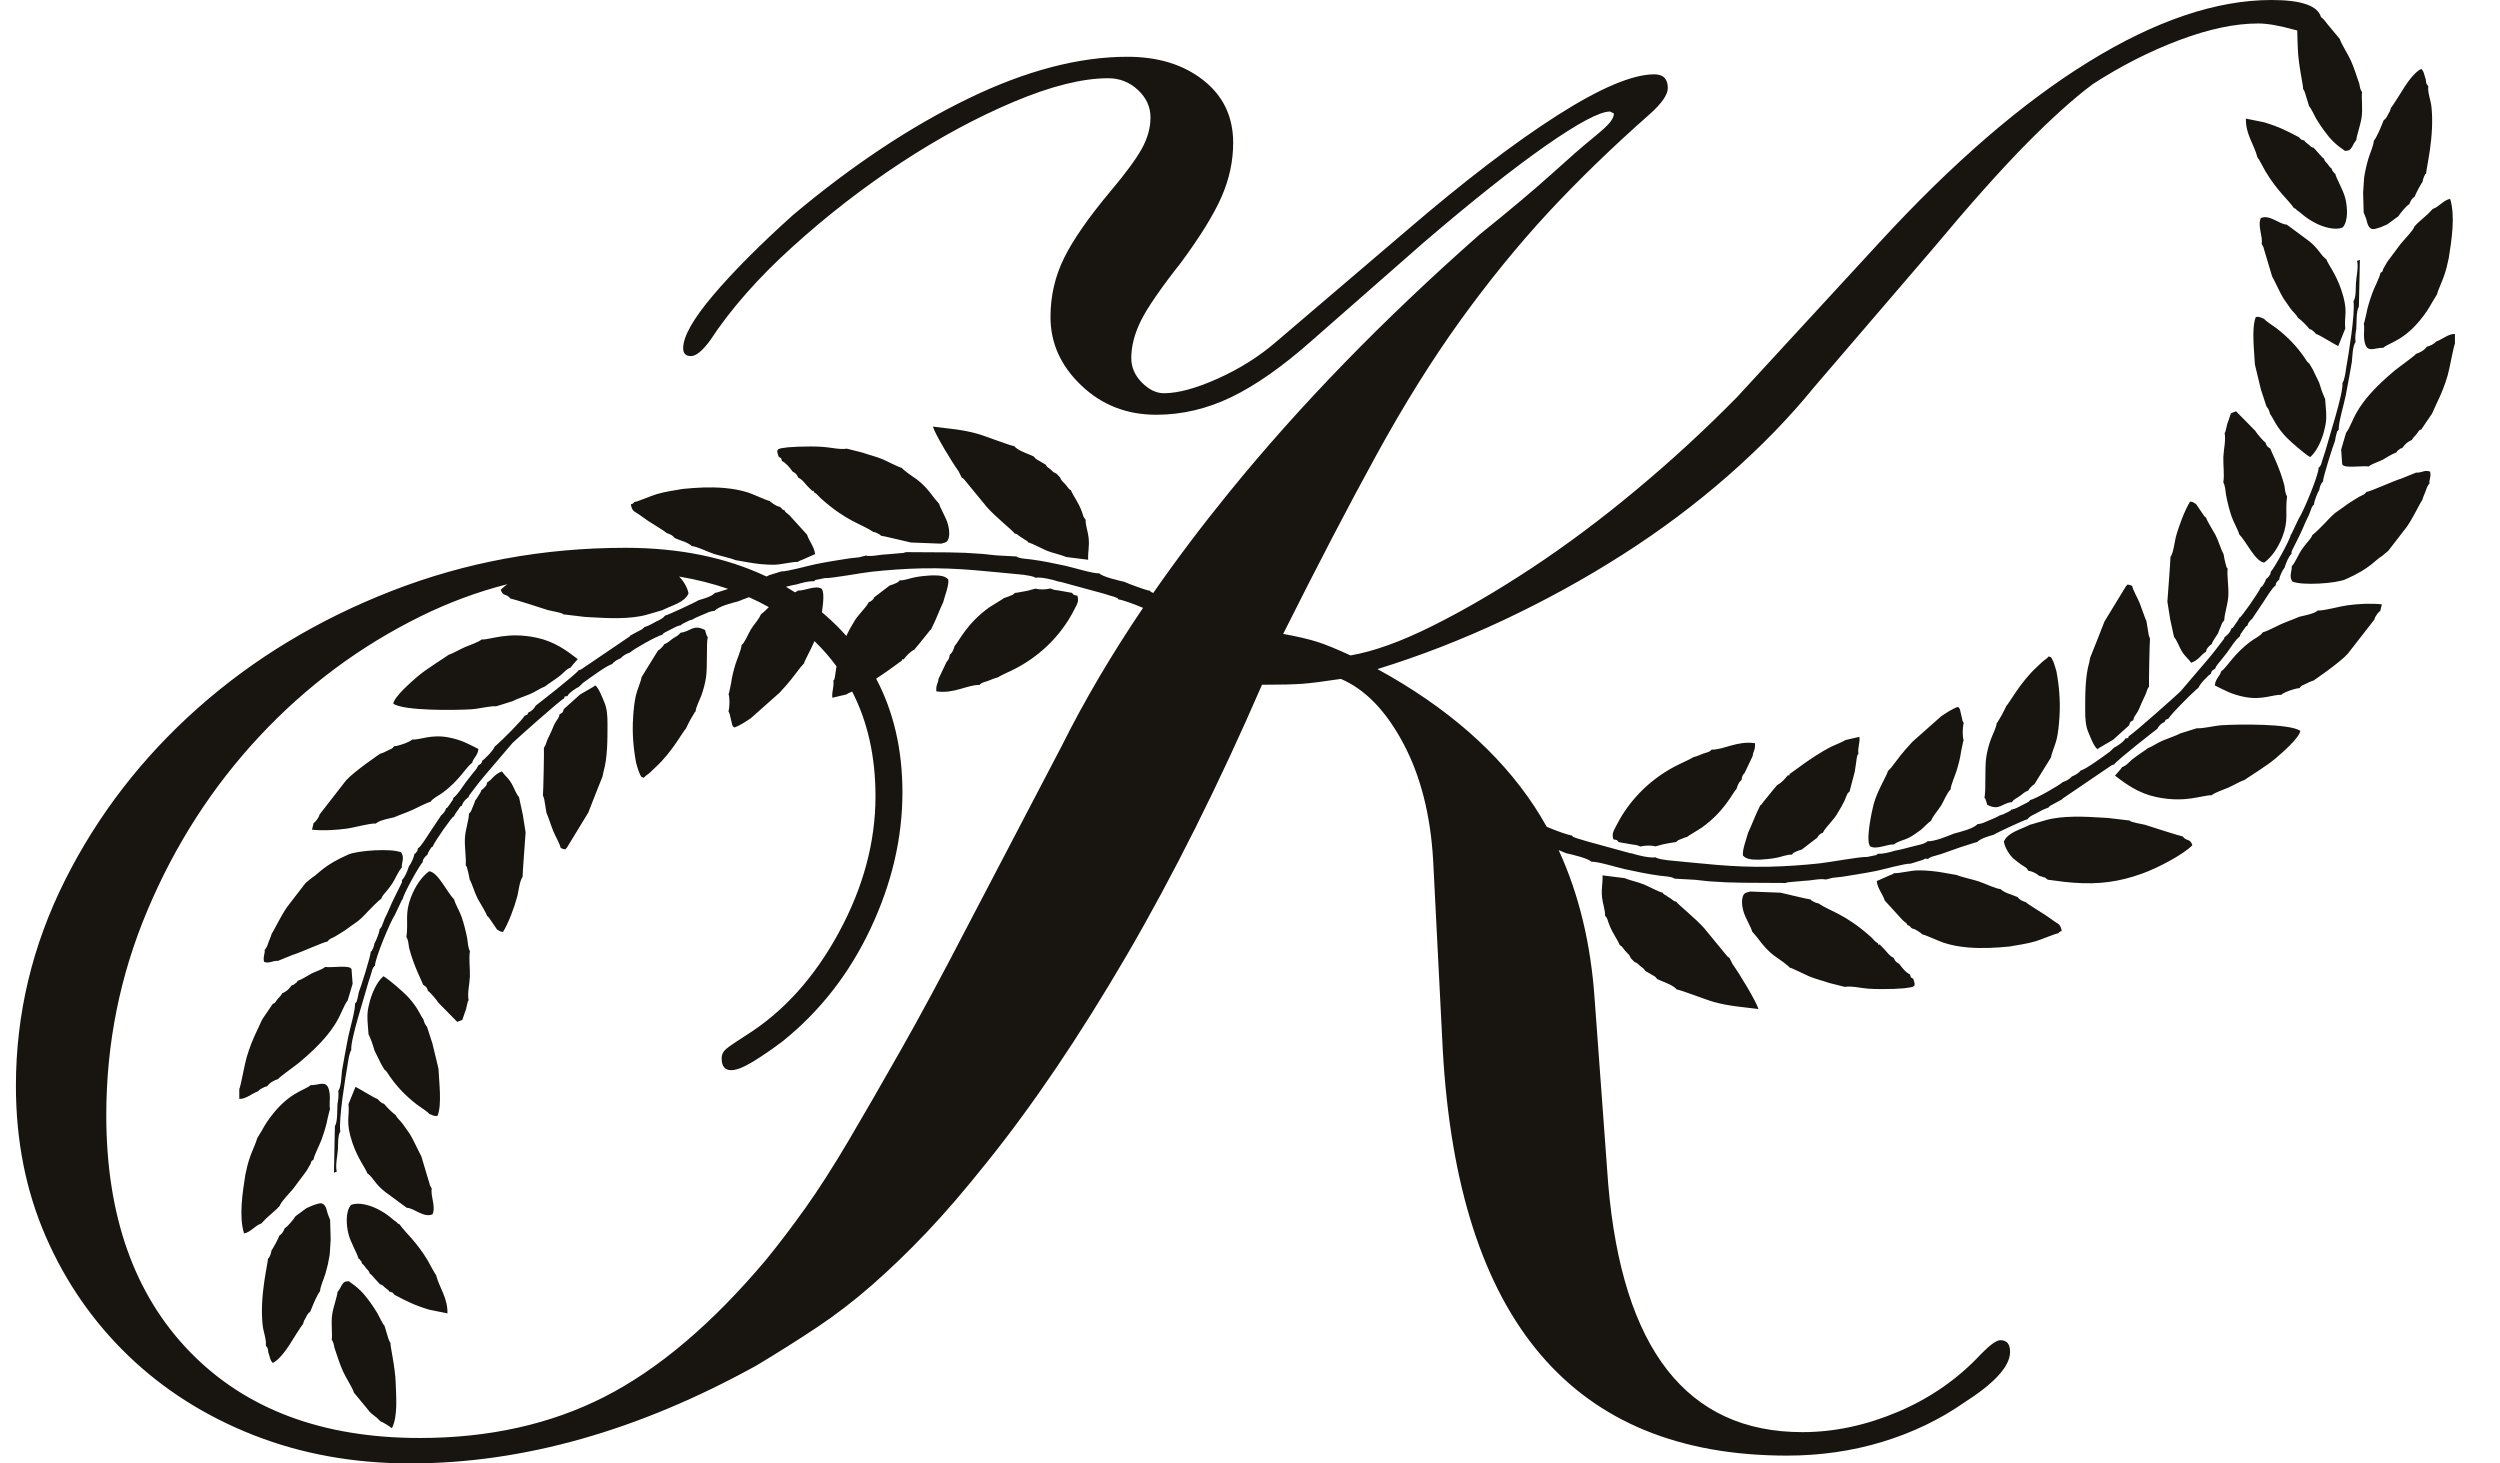 <svg width="41" height="24" viewBox="0 0 41 24" fill="none" xmlns="http://www.w3.org/2000/svg">
<path fill-rule="evenodd" clip-rule="evenodd" d="M29.748 6.353C29.349 6.845 28.881 7.326 28.345 7.797C27.809 8.267 27.231 8.7 26.61 9.096C25.99 9.492 25.338 9.85 24.655 10.171C23.972 10.492 23.283 10.759 22.59 10.973C23.725 11.594 24.581 12.342 25.16 13.219C25.233 13.33 25.301 13.443 25.366 13.559C25.517 13.624 25.732 13.701 25.779 13.701C25.812 13.736 25.771 13.711 25.838 13.74C25.863 13.751 25.887 13.755 25.909 13.762C25.964 13.778 25.996 13.791 26.056 13.806L26.734 13.992L26.761 13.995C26.856 14.027 27.053 14.075 27.153 14.06C27.172 14.072 27.154 14.066 27.195 14.079C27.208 14.083 27.231 14.089 27.24 14.091C27.271 14.097 27.308 14.101 27.342 14.107C27.925 14.161 28.41 14.227 29.017 14.214C29.288 14.208 29.575 14.188 29.844 14.159C30.018 14.14 30.501 14.048 30.621 14.054C30.654 14.046 30.686 14.041 30.718 14.034C30.787 14.017 30.756 14.037 30.797 14.001C30.883 14.008 30.996 13.976 31.078 13.951C31.174 13.934 31.269 13.908 31.359 13.884C31.454 13.859 31.56 13.845 31.613 13.796C31.723 13.804 31.947 13.71 32.044 13.671C32.155 13.64 32.356 13.595 32.435 13.514C32.501 13.513 32.557 13.481 32.629 13.451C32.672 13.433 32.77 13.393 32.794 13.373C32.851 13.358 32.845 13.358 32.897 13.333C32.91 13.326 32.94 13.313 32.946 13.309C33.016 13.265 32.96 13.307 32.99 13.271L32.992 13.278C33.066 13.259 33.09 13.242 33.16 13.206C33.189 13.19 33.206 13.184 33.233 13.169C33.281 13.142 33.269 13.153 33.296 13.119C33.37 13.11 33.777 12.879 33.827 12.827C33.886 12.807 33.933 12.785 33.981 12.733C34.032 12.714 34.096 12.676 34.119 12.639C34.209 12.616 34.492 12.407 34.598 12.33L34.669 12.262C34.715 12.242 34.836 12.162 34.855 12.112C34.947 12.093 34.888 12.111 34.911 12.073C34.973 12.047 35.72 11.381 35.76 11.339L36.222 10.798C36.253 10.759 36.288 10.717 36.314 10.685L36.467 10.486C36.489 10.444 36.467 10.506 36.481 10.451C36.503 10.434 36.491 10.445 36.515 10.423C36.518 10.421 36.541 10.399 36.544 10.395C36.578 10.357 36.577 10.349 36.599 10.301C36.623 10.294 36.609 10.305 36.631 10.278C36.634 10.274 36.657 10.24 36.661 10.233C36.69 10.192 36.706 10.176 36.722 10.135C36.726 10.132 36.732 10.122 36.734 10.125C36.742 10.143 37.043 9.72 37.079 9.627C37.109 9.615 37.095 9.622 37.123 9.58C37.147 9.542 37.152 9.533 37.162 9.498L37.186 9.478C37.198 9.465 37.202 9.465 37.213 9.447C37.249 9.392 37.228 9.425 37.242 9.373C37.282 9.345 37.563 8.844 37.568 8.77C37.572 8.766 37.578 8.756 37.579 8.759L37.7 8.504C37.766 8.413 38.028 7.791 38.025 7.671C38.068 7.637 38.069 7.604 38.087 7.546C38.104 7.495 38.118 7.453 38.135 7.399C38.19 7.189 38.436 6.443 38.416 6.28C38.427 6.263 38.422 6.278 38.437 6.239C38.441 6.228 38.451 6.191 38.453 6.179C38.464 6.133 38.47 6.085 38.477 6.037C38.515 5.823 38.628 5.135 38.597 4.938C38.64 4.883 38.633 4.73 38.637 4.646C38.644 4.532 38.682 4.383 38.656 4.279L38.702 4.262L38.686 5.028C38.64 5.1 38.65 5.292 38.643 5.395C38.63 5.474 38.621 5.528 38.631 5.609C38.583 5.67 38.579 5.85 38.57 5.938C38.537 6.124 38.504 6.315 38.469 6.49C38.441 6.631 38.348 6.936 38.355 7.047C38.324 7.08 38.334 7.058 38.316 7.123C38.305 7.159 38.301 7.193 38.294 7.23C38.262 7.305 38.093 7.842 38.096 7.9C38.075 7.923 38.086 7.897 38.061 7.95C38.04 7.996 38.046 7.993 38.036 8.035C38.006 8.08 37.951 8.223 37.949 8.275C37.934 8.291 37.935 8.283 37.919 8.311C37.907 8.332 37.911 8.329 37.902 8.352C37.888 8.387 37.878 8.411 37.865 8.449C37.81 8.552 37.772 8.66 37.72 8.766L37.609 8.989C37.578 9.052 37.583 9.03 37.581 9.082C37.528 9.134 37.492 9.233 37.467 9.309C37.433 9.349 37.381 9.457 37.378 9.511C37.356 9.53 37.371 9.5 37.344 9.541C37.307 9.595 37.337 9.538 37.32 9.602C37.271 9.628 37.161 9.81 37.125 9.864L36.935 10.149C36.927 10.156 36.913 10.164 36.894 10.189C36.863 10.231 36.876 10.212 36.855 10.264C36.834 10.271 36.846 10.262 36.825 10.287C36.825 10.287 36.796 10.327 36.793 10.331C36.785 10.343 36.773 10.358 36.762 10.375C36.727 10.431 36.746 10.39 36.737 10.434C36.651 10.5 36.591 10.613 36.527 10.697C36.493 10.741 36.463 10.778 36.429 10.822C36.385 10.879 36.351 10.906 36.326 10.969C36.277 10.998 36.273 10.995 36.256 11.052C36.214 11.079 36.236 11.065 36.202 11.097C36.188 11.11 36.16 11.138 36.147 11.152C36.107 11.195 36.076 11.234 36.05 11.287C36.032 11.296 36.043 11.288 36.021 11.307C35.925 11.39 35.594 11.722 35.562 11.786C35.497 11.816 35.533 11.784 35.496 11.844C35.44 11.861 35.405 11.908 35.378 11.954C35.374 11.956 34.718 12.465 34.67 12.539C34.626 12.547 34.66 12.537 34.62 12.558L33.859 13.075C33.824 13.099 33.832 13.09 33.82 13.108L33.626 13.213C33.601 13.232 33.611 13.225 33.593 13.245L33.525 13.271C33.473 13.293 33.433 13.32 33.386 13.343C33.331 13.37 33.286 13.388 33.249 13.436C33.213 13.439 32.726 13.666 32.697 13.69C32.617 13.713 32.482 13.749 32.425 13.81L32.384 13.82L32.155 13.893L31.832 14.007C31.796 14.017 31.772 14.024 31.732 14.036C31.719 14.04 31.686 14.048 31.675 14.053C31.615 14.08 31.646 14.067 31.621 14.088C31.577 14.081 31.581 14.073 31.538 14.101L31.334 14.164C31.247 14.158 30.895 14.257 30.776 14.282C30.589 14.32 30.403 14.348 30.212 14.379C30.159 14.386 30.107 14.389 30.055 14.396L29.965 14.419C29.962 14.415 29.955 14.423 29.95 14.425C29.845 14.402 29.717 14.442 29.605 14.444L29.316 14.47C29.312 14.471 29.304 14.48 29.302 14.475C29.299 14.471 29.292 14.479 29.288 14.481L28.583 14.477L28.308 14.47L28.023 14.453L27.793 14.428L27.463 14.41C27.416 14.373 27.292 14.372 27.218 14.361C27.026 14.335 26.842 14.296 26.656 14.256C26.518 14.226 26.21 14.128 26.097 14.132C26.047 14.075 25.768 14.011 25.685 13.993C25.667 13.984 25.619 13.964 25.562 13.942C25.894 14.661 26.091 15.479 26.153 16.396L26.374 19.412C26.605 22.128 27.667 23.487 29.559 23.487C30.085 23.487 30.61 23.374 31.136 23.15C31.662 22.925 32.114 22.61 32.492 22.203C32.639 22.053 32.744 21.979 32.807 21.979C32.913 21.979 32.965 22.043 32.965 22.171C32.965 22.406 32.713 22.684 32.208 23.005C31.809 23.283 31.362 23.497 30.868 23.647C30.374 23.797 29.854 23.872 29.307 23.872C25.796 23.872 23.914 21.658 23.662 17.23L23.504 14.118C23.462 13.369 23.299 12.727 23.015 12.193C22.731 11.658 22.39 11.305 21.99 11.134C21.717 11.176 21.507 11.203 21.36 11.214C21.212 11.225 20.991 11.23 20.697 11.23C19.982 12.877 19.241 14.358 18.474 15.674C17.706 16.989 16.944 18.118 16.187 19.059C15.83 19.508 15.499 19.893 15.194 20.214C14.889 20.535 14.589 20.823 14.295 21.08C14.001 21.337 13.701 21.567 13.396 21.77C13.091 21.973 12.76 22.182 12.403 22.396C10.469 23.465 8.576 24 6.726 24C5.801 24 4.944 23.845 4.156 23.535C3.368 23.225 2.684 22.791 2.106 22.235C1.528 21.679 1.076 21.027 0.75 20.278C0.424 19.529 0.261 18.706 0.261 17.808C0.261 16.631 0.529 15.508 1.065 14.438C1.601 13.369 2.327 12.428 3.241 11.615C4.156 10.802 5.218 10.161 6.427 9.69C7.636 9.219 8.913 8.984 10.258 8.984C11.134 8.984 11.904 9.14 12.566 9.453C12.577 9.454 12.587 9.45 12.611 9.434L12.814 9.371C12.9 9.377 13.252 9.278 13.37 9.254C13.556 9.215 13.742 9.187 13.931 9.157C13.984 9.15 14.036 9.147 14.088 9.14L14.178 9.117C14.18 9.121 14.188 9.114 14.192 9.111C14.297 9.134 14.425 9.094 14.536 9.092L14.823 9.067C14.827 9.066 14.835 9.057 14.838 9.061C14.841 9.066 14.848 9.058 14.852 9.055L15.553 9.059L15.827 9.066L16.112 9.084L16.34 9.108L16.669 9.126C16.716 9.163 16.839 9.164 16.913 9.175C17.104 9.2 17.287 9.239 17.473 9.279C17.61 9.309 17.916 9.407 18.029 9.403C18.079 9.46 18.357 9.523 18.439 9.542C18.493 9.569 18.81 9.687 18.857 9.688C18.873 9.702 18.865 9.703 18.894 9.716C18.905 9.721 18.91 9.723 18.913 9.725C19.292 9.179 19.708 8.627 20.161 8.07C21.317 6.647 22.684 5.241 24.261 3.85C24.765 3.444 25.16 3.112 25.444 2.856C25.727 2.599 25.948 2.406 26.106 2.278C26.264 2.15 26.363 2.059 26.405 2.005C26.447 1.952 26.468 1.904 26.468 1.861L26.405 1.829C26.237 1.829 25.885 2.016 25.349 2.39C24.813 2.765 24.145 3.294 23.346 3.979L21.517 5.583C21.034 6.011 20.592 6.321 20.193 6.513C19.793 6.706 19.383 6.802 18.963 6.802C18.479 6.802 18.069 6.642 17.733 6.321C17.396 6 17.228 5.626 17.228 5.198C17.228 4.856 17.302 4.535 17.449 4.235C17.596 3.936 17.848 3.572 18.206 3.144C18.458 2.845 18.631 2.61 18.726 2.438C18.821 2.267 18.868 2.096 18.868 1.925C18.868 1.754 18.8 1.604 18.663 1.476C18.526 1.348 18.363 1.283 18.174 1.283C17.754 1.283 17.238 1.412 16.629 1.668C16.019 1.925 15.404 2.257 14.784 2.663C14.164 3.07 13.57 3.529 13.002 4.043C12.434 4.556 11.982 5.07 11.646 5.583C11.52 5.754 11.415 5.84 11.331 5.84C11.247 5.84 11.204 5.797 11.204 5.711C11.204 5.519 11.367 5.23 11.693 4.845C12.019 4.46 12.455 4.021 13.002 3.529C13.969 2.717 14.926 2.08 15.872 1.62C16.818 1.16 17.691 0.931 18.489 0.931C18.994 0.931 19.409 1.059 19.735 1.316C20.061 1.572 20.224 1.914 20.224 2.342C20.224 2.642 20.161 2.936 20.035 3.225C19.909 3.513 19.688 3.872 19.373 4.3C19.036 4.727 18.816 5.048 18.71 5.262C18.605 5.476 18.553 5.679 18.553 5.872C18.553 6.021 18.61 6.155 18.726 6.273C18.842 6.39 18.963 6.449 19.089 6.449C19.32 6.449 19.614 6.369 19.972 6.209C20.329 6.048 20.645 5.85 20.918 5.615L23.062 3.786C24.009 2.973 24.834 2.342 25.538 1.893C26.242 1.444 26.773 1.219 27.131 1.219C27.278 1.219 27.352 1.294 27.352 1.444C27.352 1.551 27.257 1.69 27.068 1.861C26.437 2.417 25.875 2.963 25.38 3.497C24.886 4.032 24.408 4.62 23.945 5.262C23.483 5.904 23.026 6.636 22.574 7.46C22.122 8.283 21.612 9.262 21.044 10.396C21.275 10.438 21.459 10.481 21.596 10.524C21.733 10.567 21.917 10.642 22.148 10.749C22.526 10.684 22.973 10.524 23.488 10.267C24.003 10.011 24.545 9.695 25.112 9.321C25.68 8.946 26.253 8.519 26.831 8.037C27.409 7.556 27.961 7.048 28.487 6.513L30.82 3.979C32.019 2.674 33.165 1.684 34.258 1.011C35.351 0.337 36.35 0 37.254 0C37.741 0 38.011 0.093 38.064 0.28C38.093 0.301 38.111 0.317 38.167 0.392L38.373 0.64C38.392 0.712 38.51 0.894 38.553 0.991C38.608 1.115 38.644 1.233 38.693 1.375C38.696 1.392 38.703 1.436 38.709 1.453C38.727 1.505 38.721 1.484 38.738 1.508C38.724 1.604 38.752 1.776 38.73 1.928C38.714 2.043 38.648 2.225 38.643 2.299C38.632 2.311 38.63 2.313 38.616 2.334L38.601 2.358C38.588 2.381 38.587 2.389 38.575 2.407C38.544 2.457 38.527 2.473 38.458 2.475C38.309 2.374 38.224 2.291 38.118 2.146C38.073 2.085 38.03 2.02 37.984 1.945C37.958 1.901 37.899 1.767 37.87 1.744L37.804 1.528C37.802 1.522 37.796 1.505 37.794 1.5C37.772 1.452 37.787 1.483 37.771 1.462C37.776 1.4 37.693 1.073 37.684 0.789C37.681 0.704 37.676 0.603 37.675 0.5L37.601 0.481C37.37 0.417 37.181 0.385 37.033 0.385C36.655 0.385 36.224 0.476 35.74 0.658C35.257 0.84 34.784 1.08 34.321 1.38C34.006 1.615 33.638 1.947 33.217 2.374C32.797 2.802 32.292 3.369 31.703 4.075L29.748 6.353ZM12.889 9.623C12.94 9.653 12.99 9.684 13.039 9.715C13.057 9.706 13.072 9.697 13.084 9.686C13.199 9.69 13.372 9.596 13.472 9.653C13.519 9.697 13.505 9.874 13.479 10.04C13.499 10.057 13.519 10.074 13.538 10.091C13.662 10.199 13.776 10.312 13.881 10.43C13.886 10.417 13.892 10.403 13.899 10.389C13.927 10.331 13.963 10.266 13.995 10.216C14.061 10.087 14.2 9.975 14.248 9.875C14.274 9.862 14.269 9.873 14.3 9.846C14.338 9.811 14.32 9.823 14.336 9.797L14.591 9.602C14.627 9.59 14.656 9.582 14.687 9.567C14.733 9.545 14.723 9.553 14.754 9.518C14.835 9.521 14.92 9.483 15.007 9.467C15.109 9.448 15.176 9.443 15.278 9.436C15.377 9.438 15.487 9.431 15.552 9.503C15.566 9.6 15.492 9.779 15.469 9.875C15.403 10.012 15.357 10.149 15.285 10.29L15.267 10.328C15.242 10.339 15.273 10.313 15.246 10.344C15.236 10.355 15.232 10.362 15.224 10.373L15.066 10.569L14.995 10.653C14.927 10.688 14.869 10.751 14.819 10.814C14.788 10.814 14.794 10.805 14.793 10.833C14.775 10.841 14.586 10.99 14.369 11.13C14.656 11.673 14.8 12.295 14.8 12.995C14.8 13.743 14.626 14.487 14.279 15.225C13.932 15.963 13.454 16.578 12.844 17.07C12.676 17.198 12.513 17.31 12.356 17.407C12.198 17.503 12.077 17.551 11.993 17.551C11.888 17.551 11.835 17.487 11.835 17.358C11.835 17.294 11.861 17.241 11.914 17.198C11.967 17.155 12.077 17.08 12.245 16.973C12.855 16.588 13.36 16.027 13.759 15.289C14.159 14.551 14.358 13.807 14.358 13.059C14.358 12.409 14.23 11.836 13.975 11.341C13.933 11.359 13.896 11.377 13.876 11.39L13.65 11.443C13.64 11.33 13.681 11.271 13.667 11.162C13.688 11.135 13.676 11.169 13.691 11.11C13.696 11.088 13.699 11.053 13.703 11.03C13.708 10.993 13.713 10.96 13.718 10.927C13.611 10.781 13.491 10.643 13.357 10.514C13.287 10.68 13.197 10.829 13.185 10.881L13.135 10.936C12.996 11.115 12.959 11.174 12.784 11.361L12.316 11.777C12.235 11.832 12.134 11.9 12.043 11.931C12.023 11.914 12.033 11.93 12.01 11.894L11.97 11.726C11.936 11.605 11.995 11.793 11.96 11.695C11.958 11.69 11.955 11.684 11.954 11.68C11.952 11.677 11.95 11.67 11.947 11.665C11.967 11.591 11.97 11.452 11.948 11.382C11.951 11.377 11.954 11.375 11.956 11.366L11.99 11.204C12.002 11.104 12.034 10.982 12.063 10.889C12.088 10.807 12.159 10.652 12.161 10.581C12.212 10.544 12.273 10.391 12.314 10.323C12.37 10.232 12.443 10.163 12.48 10.073C12.521 10.046 12.565 9.999 12.609 9.957C12.504 9.898 12.396 9.844 12.284 9.794C12.214 9.818 12.149 9.845 12.107 9.862C11.996 9.892 11.796 9.938 11.717 10.019C11.652 10.02 11.596 10.051 11.525 10.081C11.481 10.099 11.384 10.139 11.36 10.159C11.303 10.174 11.309 10.173 11.258 10.199C11.245 10.205 11.215 10.219 11.208 10.223C11.139 10.266 11.195 10.225 11.165 10.261L11.163 10.253C11.089 10.272 11.065 10.29 10.996 10.325C10.966 10.341 10.95 10.347 10.923 10.362C10.875 10.389 10.887 10.378 10.86 10.412C10.786 10.421 10.381 10.65 10.331 10.702C10.273 10.722 10.226 10.744 10.178 10.796C10.127 10.815 10.064 10.853 10.041 10.89C9.951 10.913 9.67 11.121 9.563 11.198L9.493 11.265C9.447 11.285 9.326 11.365 9.307 11.415C9.216 11.434 9.275 11.415 9.252 11.453C9.19 11.479 8.447 12.142 8.406 12.184L7.946 12.723C7.915 12.762 7.881 12.804 7.854 12.835L7.703 13.033C7.681 13.075 7.702 13.014 7.688 13.068C7.667 13.086 7.679 13.075 7.654 13.097C7.652 13.099 7.629 13.12 7.626 13.124C7.592 13.162 7.593 13.17 7.571 13.218C7.547 13.225 7.56 13.214 7.539 13.241C7.536 13.245 7.514 13.279 7.509 13.286C7.481 13.326 7.464 13.343 7.448 13.383C7.445 13.386 7.439 13.396 7.437 13.393C7.428 13.376 7.128 13.797 7.093 13.889C7.063 13.901 7.077 13.894 7.049 13.936C7.025 13.973 7.02 13.983 7.01 14.017L6.986 14.038C6.974 14.051 6.971 14.051 6.959 14.069C6.923 14.123 6.944 14.09 6.931 14.142C6.891 14.17 6.611 14.669 6.606 14.743C6.602 14.746 6.596 14.757 6.594 14.754L6.474 15.008C6.409 15.098 6.148 15.718 6.15 15.837C6.108 15.871 6.107 15.904 6.089 15.961C6.072 16.012 6.058 16.055 6.042 16.108C5.987 16.317 5.742 17.06 5.761 17.222C5.75 17.24 5.755 17.224 5.741 17.264C5.737 17.274 5.727 17.311 5.724 17.323C5.714 17.369 5.708 17.416 5.7 17.464C5.663 17.678 5.551 18.363 5.581 18.558C5.539 18.614 5.546 18.767 5.542 18.849C5.534 18.963 5.497 19.112 5.523 19.215L5.477 19.232L5.492 18.469C5.539 18.398 5.528 18.206 5.535 18.104C5.548 18.025 5.557 17.971 5.548 17.891C5.595 17.83 5.599 17.651 5.608 17.563C5.641 17.378 5.674 17.188 5.709 17.014C5.737 16.873 5.829 16.57 5.822 16.458C5.853 16.425 5.843 16.447 5.861 16.383C5.872 16.347 5.876 16.313 5.883 16.276C5.915 16.202 6.083 15.667 6.08 15.609C6.101 15.587 6.09 15.613 6.115 15.559C6.136 15.514 6.129 15.517 6.14 15.474C6.169 15.43 6.224 15.287 6.226 15.236C6.242 15.22 6.24 15.228 6.256 15.2C6.268 15.179 6.264 15.182 6.273 15.159C6.288 15.124 6.297 15.101 6.31 15.062C6.365 14.96 6.403 14.852 6.455 14.747L6.565 14.525C6.596 14.461 6.591 14.484 6.593 14.432C6.646 14.38 6.682 14.281 6.707 14.206C6.74 14.166 6.792 14.059 6.795 14.005C6.817 13.986 6.802 14.016 6.829 13.975C6.866 13.921 6.836 13.978 6.853 13.914C6.902 13.889 7.011 13.707 7.047 13.654L7.236 13.37C7.244 13.362 7.258 13.354 7.277 13.329C7.308 13.288 7.295 13.306 7.316 13.255C7.337 13.248 7.325 13.257 7.346 13.232C7.346 13.232 7.375 13.192 7.377 13.189C7.386 13.177 7.397 13.162 7.408 13.144C7.443 13.088 7.424 13.13 7.434 13.086C7.519 13.02 7.579 12.907 7.643 12.824C7.677 12.78 7.706 12.743 7.74 12.699C7.784 12.642 7.818 12.615 7.843 12.553C7.891 12.524 7.895 12.527 7.912 12.471C7.955 12.443 7.932 12.457 7.966 12.425C7.98 12.412 8.008 12.384 8.021 12.371C8.06 12.328 8.092 12.289 8.118 12.237C8.136 12.227 8.124 12.235 8.146 12.216C8.242 12.133 8.572 11.803 8.603 11.739C8.668 11.709 8.632 11.741 8.669 11.681C8.725 11.664 8.76 11.617 8.786 11.572C8.79 11.57 9.444 11.063 9.492 10.989C9.536 10.981 9.502 10.992 9.541 10.971L10.3 10.456C10.335 10.432 10.326 10.441 10.339 10.422L10.532 10.318C10.556 10.299 10.546 10.306 10.564 10.287L10.633 10.26C10.684 10.238 10.724 10.211 10.77 10.189C10.825 10.162 10.87 10.144 10.907 10.096C10.943 10.093 11.428 9.867 11.457 9.843C11.537 9.82 11.671 9.784 11.727 9.723L11.768 9.714L11.942 9.658C11.69 9.571 11.421 9.503 11.136 9.455C11.194 9.508 11.271 9.621 11.292 9.731C11.227 9.883 11.024 9.924 10.865 10.006L10.605 10.082C10.332 10.158 9.975 10.14 9.687 10.123L9.597 10.118L9.235 10.075C9.198 10.045 9.245 10.071 9.184 10.05C9.18 10.049 9.137 10.038 9.126 10.036C9.075 10.024 9.042 10.017 8.987 10.006C8.912 9.979 8.392 9.816 8.369 9.815C8.307 9.729 8.251 9.791 8.212 9.672C8.24 9.643 8.277 9.613 8.32 9.581C7.836 9.704 7.363 9.879 6.9 10.107C5.901 10.599 5.018 11.257 4.251 12.08C3.483 12.904 2.874 13.85 2.422 14.92C1.969 15.989 1.743 17.112 1.743 18.289C1.743 19.936 2.201 21.23 3.115 22.171C4.03 23.112 5.286 23.583 6.884 23.583C8.019 23.583 9.029 23.358 9.911 22.909C10.794 22.46 11.678 21.711 12.561 20.663C12.771 20.406 12.986 20.123 13.207 19.813C13.428 19.503 13.664 19.134 13.917 18.706C14.169 18.278 14.453 17.786 14.768 17.23C15.084 16.674 15.441 16.011 15.84 15.241L17.417 12.225C17.787 11.484 18.23 10.732 18.746 9.969C18.596 9.905 18.392 9.832 18.346 9.832C18.313 9.797 18.355 9.822 18.287 9.793C18.263 9.783 18.239 9.778 18.217 9.772C18.162 9.755 18.13 9.742 18.07 9.727L17.395 9.543L17.368 9.54C17.273 9.508 17.077 9.459 16.978 9.475C16.959 9.462 16.977 9.469 16.936 9.455C16.923 9.451 16.9 9.446 16.891 9.444C16.86 9.438 16.824 9.434 16.79 9.427C16.209 9.374 15.726 9.309 15.122 9.321C14.852 9.327 14.566 9.347 14.298 9.376C14.124 9.394 13.644 9.487 13.524 9.481C13.492 9.488 13.459 9.493 13.428 9.501C13.359 9.518 13.39 9.497 13.349 9.533C13.263 9.527 13.15 9.559 13.069 9.583C13.008 9.594 12.948 9.608 12.889 9.623ZM17.804 8.521C17.761 8.474 17.773 8.473 17.742 8.389C17.686 8.236 17.594 8.123 17.563 8.039C17.514 8.017 17.515 7.987 17.469 7.94C17.422 7.891 17.408 7.886 17.384 7.828L17.323 7.765C17.271 7.746 17.273 7.738 17.23 7.699C17.186 7.66 17.175 7.671 17.152 7.622L16.994 7.529C16.991 7.527 16.986 7.523 16.983 7.52C16.98 7.518 16.975 7.512 16.973 7.51C16.971 7.507 16.965 7.495 16.963 7.498C16.961 7.502 16.956 7.49 16.953 7.486L16.891 7.458C16.812 7.427 16.682 7.378 16.633 7.316C16.576 7.314 16.159 7.149 16.028 7.113C15.767 7.041 15.576 7.032 15.299 6.996C15.334 7.119 15.614 7.583 15.719 7.726L15.772 7.832C15.806 7.855 15.8 7.845 15.834 7.889L16.184 8.315C16.318 8.47 16.6 8.693 16.642 8.75C16.696 8.763 16.682 8.767 16.732 8.802C16.765 8.824 16.771 8.822 16.807 8.851C16.842 8.869 16.817 8.854 16.846 8.875C16.848 8.877 16.855 8.879 16.857 8.886C16.859 8.893 16.864 8.894 16.867 8.898C16.909 8.902 17.1 9.003 17.167 9.031C17.268 9.072 17.394 9.095 17.487 9.135L17.846 9.18C17.838 9.059 17.87 8.966 17.853 8.817C17.841 8.711 17.801 8.613 17.804 8.521ZM15.403 8.264L15.329 8.177C15.089 7.85 15.012 7.866 14.821 7.705C14.818 7.702 14.812 7.697 14.81 7.695L14.788 7.673C14.752 7.668 14.538 7.559 14.478 7.533C14.363 7.485 14.261 7.464 14.146 7.423L13.889 7.358C13.778 7.377 13.63 7.339 13.509 7.33C13.377 7.319 13.221 7.321 13.088 7.326L12.92 7.336C12.761 7.36 12.714 7.345 12.771 7.491C12.828 7.529 12.797 7.49 12.826 7.563C12.884 7.584 12.968 7.687 12.997 7.732C13.054 7.767 13.062 7.771 13.091 7.832C13.137 7.853 13.176 7.894 13.215 7.942C13.255 7.991 13.29 8.016 13.319 8.05C13.353 8.05 13.347 8.04 13.345 8.07C13.414 8.109 13.405 8.122 13.463 8.174C13.886 8.554 14.13 8.592 14.321 8.723C14.374 8.738 14.345 8.723 14.399 8.751C14.462 8.784 14.425 8.767 14.448 8.786C14.479 8.786 14.847 8.878 14.939 8.897L15.434 8.916C15.516 8.894 15.541 8.893 15.56 8.814C15.578 8.741 15.562 8.658 15.544 8.592C15.514 8.482 15.411 8.318 15.403 8.264ZM13.086 9.215C13.108 9.198 13.084 9.212 13.124 9.193C13.127 9.191 13.16 9.178 13.165 9.177L13.368 9.087C13.352 8.96 13.269 8.876 13.236 8.769L12.95 8.454C12.883 8.391 12.879 8.407 12.868 8.37C12.817 8.349 12.832 8.357 12.81 8.327L12.787 8.312C12.732 8.296 12.745 8.301 12.692 8.269C12.692 8.269 12.665 8.251 12.658 8.245C12.637 8.23 12.637 8.23 12.624 8.216C12.577 8.211 12.362 8.108 12.274 8.079C12.135 8.035 12.021 8.016 11.868 8.002C11.632 7.984 11.432 7.996 11.2 8.018C11.051 8.044 10.913 8.062 10.773 8.103C10.675 8.132 10.456 8.228 10.399 8.235C10.379 8.259 10.395 8.255 10.346 8.271C10.366 8.388 10.402 8.383 10.476 8.435C10.53 8.475 10.572 8.504 10.628 8.542C10.699 8.589 10.891 8.702 10.93 8.74C10.99 8.763 11.028 8.774 11.067 8.825L11.18 8.869C11.217 8.881 11.246 8.892 11.276 8.908C11.298 8.919 11.293 8.917 11.312 8.929C11.336 8.946 11.328 8.94 11.345 8.956C11.43 8.961 11.601 9.049 11.708 9.084C11.794 9.111 11.996 9.156 12.061 9.186L12.272 9.223C12.396 9.246 12.556 9.263 12.685 9.262C12.824 9.26 12.984 9.212 13.086 9.215ZM8.138 11.583L8.405 11.5C8.451 11.472 8.616 11.415 8.685 11.386C8.783 11.345 8.854 11.29 8.939 11.257C9 11.209 9.085 11.157 9.157 11.102C9.204 11.066 9.203 11.069 9.256 11.017C9.296 10.979 9.312 10.968 9.361 10.946C9.382 10.909 9.443 10.85 9.475 10.809C9.293 10.668 9.087 10.518 8.799 10.458C8.318 10.357 8.056 10.492 7.897 10.488C7.857 10.528 7.696 10.582 7.629 10.611C7.533 10.653 7.447 10.707 7.356 10.74C7.338 10.758 6.991 10.971 6.853 11.09C6.756 11.174 6.465 11.423 6.45 11.54C6.618 11.66 7.464 11.649 7.736 11.632C7.856 11.624 8.046 11.574 8.138 11.583ZM6.164 13.506C6.222 13.451 6.377 13.425 6.466 13.403C6.565 13.359 6.664 13.328 6.77 13.28C6.835 13.251 7.011 13.157 7.059 13.151C7.099 13.091 7.191 13.05 7.253 13.005C7.541 12.795 7.634 12.589 7.744 12.509C7.761 12.43 7.836 12.394 7.846 12.283C7.687 12.204 7.57 12.134 7.359 12.094C7.072 12.038 6.896 12.135 6.76 12.129C6.716 12.172 6.572 12.218 6.502 12.234L6.463 12.238C6.432 12.283 6.416 12.281 6.363 12.306C6.309 12.333 6.293 12.344 6.233 12.362C6.233 12.362 5.809 12.649 5.675 12.799L5.242 13.356C5.225 13.403 5.23 13.395 5.202 13.436C5.195 13.447 5.186 13.459 5.178 13.468C5.162 13.486 5.161 13.484 5.143 13.498L5.117 13.607C5.305 13.626 5.499 13.614 5.682 13.59C5.807 13.574 6.064 13.499 6.164 13.506ZM16.065 11.233C16.101 11.189 16.142 11.19 16.203 11.167C16.27 11.143 16.294 11.126 16.363 11.11C16.399 11.084 16.542 11.019 16.587 10.998C17.027 10.788 17.398 10.435 17.619 9.996C17.669 9.897 17.695 9.866 17.67 9.77C17.622 9.757 17.606 9.765 17.582 9.723L17.358 9.683C17.34 9.68 17.297 9.676 17.285 9.673L17.225 9.651C17.159 9.67 17.045 9.673 16.983 9.653L16.858 9.687C16.802 9.697 16.765 9.706 16.707 9.715L16.645 9.725L16.622 9.744C16.549 9.791 16.644 9.734 16.596 9.759C16.585 9.765 16.571 9.77 16.558 9.775C16.509 9.795 16.512 9.794 16.465 9.808C16.451 9.824 16.27 9.928 16.226 9.959C15.853 10.225 15.727 10.519 15.656 10.594C15.636 10.66 15.623 10.696 15.575 10.74C15.57 10.794 15.553 10.825 15.524 10.855L15.392 11.132C15.384 11.22 15.348 11.219 15.356 11.338C15.644 11.383 15.868 11.228 16.065 11.233ZM4.556 15.759L4.803 15.659C4.922 15.625 5.309 15.446 5.368 15.443C5.415 15.386 5.424 15.398 5.485 15.364C5.523 15.344 5.565 15.315 5.599 15.295C5.686 15.244 5.732 15.2 5.811 15.148C5.902 15.09 5.964 15.022 6.039 14.942C6.087 14.891 6.206 14.771 6.253 14.738C6.273 14.68 6.312 14.651 6.348 14.604C6.382 14.56 6.407 14.53 6.435 14.487C6.476 14.425 6.54 14.276 6.589 14.229C6.587 14.133 6.637 14.07 6.581 13.98C6.423 13.908 5.863 13.948 5.713 14.014C5.295 14.198 5.234 14.326 5.116 14.395L5.012 14.48L4.709 14.874C4.609 15.015 4.494 15.261 4.456 15.312C4.441 15.369 4.421 15.402 4.402 15.456C4.395 15.478 4.386 15.507 4.377 15.524C4.345 15.586 4.359 15.555 4.341 15.575C4.348 15.652 4.312 15.669 4.329 15.773C4.412 15.811 4.474 15.749 4.556 15.759ZM4.235 17.896C4.254 17.865 4.334 17.823 4.383 17.814C4.42 17.757 4.495 17.717 4.56 17.697C4.578 17.666 4.85 17.474 4.907 17.426C5.603 16.846 5.566 16.584 5.702 16.407L5.783 16.134L5.765 15.894C5.737 15.82 5.444 15.875 5.331 15.858C5.28 15.905 5.17 15.933 5.105 15.968C5.035 16.005 4.959 16.06 4.881 16.086C4.865 16.113 4.876 16.104 4.842 16.129C4.788 16.17 4.826 16.146 4.787 16.157C4.731 16.227 4.703 16.259 4.627 16.291C4.608 16.332 4.585 16.345 4.548 16.39C4.513 16.433 4.518 16.452 4.474 16.463L4.305 16.711L4.293 16.734L4.22 16.891C4.149 17.038 4.09 17.185 4.043 17.347C4.011 17.458 3.95 17.805 3.924 17.863V18.022C4.027 18.029 4.134 17.931 4.235 17.896ZM9.297 13.902L9.648 13.326C9.648 13.326 9.872 12.751 9.882 12.733L9.897 12.659C9.964 12.426 9.963 12.134 9.963 11.875C9.963 11.743 9.957 11.621 9.908 11.509C9.875 11.434 9.817 11.273 9.759 11.24C9.755 11.244 9.75 11.254 9.748 11.25C9.746 11.247 9.74 11.258 9.737 11.26L9.518 11.387L9.498 11.403L9.246 11.63C9.231 11.675 9.234 11.69 9.178 11.712C9.161 11.787 9.155 11.77 9.113 11.841C9.082 11.893 9.072 11.924 9.049 11.979C9.026 12.033 9.005 12.07 8.983 12.118C8.95 12.192 8.956 12.22 8.92 12.263C8.925 12.307 8.91 13.019 8.904 13.045L8.921 13.091C8.933 13.135 8.919 13.075 8.928 13.124L8.962 13.33C9.002 13.422 9.034 13.532 9.073 13.629C9.109 13.717 9.175 13.824 9.195 13.905C9.227 13.923 9.223 13.92 9.27 13.93L9.297 13.902ZM4.286 20.065L4.362 19.985L4.541 19.825L4.587 19.776C4.61 19.704 4.752 19.566 4.811 19.492L5.028 19.201L5.094 19.087C5.117 19.026 5.092 19.055 5.141 19.019C5.151 18.947 5.24 18.782 5.272 18.693C5.306 18.597 5.354 18.457 5.372 18.346L5.406 18.206C5.407 18.209 5.41 18.197 5.413 18.192C5.397 18.118 5.415 18.041 5.408 17.954C5.383 17.68 5.251 17.801 5.092 17.797C5.004 17.885 4.713 17.907 4.379 18.399C4.348 18.444 4.328 18.483 4.296 18.538L4.216 18.67C4.207 18.724 4.133 18.88 4.106 18.959C4.064 19.079 4.048 19.148 4.023 19.269C3.978 19.561 3.915 19.953 4.003 20.229C4.111 20.208 4.187 20.095 4.286 20.065ZM11.252 11.945C11.274 11.89 11.301 11.848 11.325 11.798L11.397 11.677C11.398 11.68 11.404 11.67 11.408 11.666C11.412 11.598 11.475 11.479 11.504 11.401C11.534 11.317 11.56 11.223 11.577 11.121C11.607 10.935 11.58 10.559 11.608 10.447C11.587 10.418 11.609 10.47 11.584 10.404C11.57 10.368 11.574 10.372 11.564 10.333C11.363 10.229 11.328 10.359 11.162 10.376C11.12 10.429 11.092 10.433 11.032 10.474C10.973 10.515 10.963 10.539 10.894 10.565C10.878 10.592 10.878 10.592 10.848 10.623C10.818 10.653 10.818 10.653 10.791 10.669L10.531 11.09C10.53 11.097 10.525 11.099 10.522 11.103C10.516 11.166 10.449 11.314 10.428 11.407C10.403 11.515 10.391 11.643 10.383 11.766C10.366 12.022 10.387 12.27 10.432 12.509C10.445 12.558 10.458 12.604 10.475 12.65C10.477 12.656 10.502 12.713 10.503 12.715C10.538 12.758 10.491 12.728 10.558 12.756C10.594 12.713 10.622 12.705 10.661 12.669C10.703 12.628 10.718 12.614 10.755 12.579C11.025 12.332 11.204 11.988 11.252 11.945ZM4.97 21.716C4.987 21.65 4.984 21.667 5.018 21.604C5.029 21.584 5.029 21.577 5.044 21.556C5.072 21.517 5.06 21.535 5.086 21.515L5.115 21.446C5.134 21.393 5.209 21.221 5.249 21.176C5.252 21.097 5.312 20.974 5.338 20.885C5.371 20.77 5.388 20.694 5.407 20.578L5.423 20.332L5.414 20.007L5.375 19.907C5.365 19.872 5.353 19.818 5.34 19.794C5.289 19.696 5.22 19.743 5.133 19.767L5.027 19.813L4.846 19.946C4.828 19.98 4.716 20.122 4.67 20.141C4.646 20.2 4.631 20.228 4.577 20.27C4.572 20.303 4.48 20.471 4.452 20.509C4.443 20.546 4.446 20.554 4.428 20.594C4.404 20.648 4.415 20.621 4.394 20.643C4.398 20.711 4.253 21.25 4.308 21.739C4.32 21.845 4.373 21.972 4.359 22.068C4.4 22.121 4.39 22.11 4.401 22.182C4.428 22.252 4.424 22.302 4.473 22.352C4.569 22.309 4.68 22.16 4.747 22.056C4.777 22.009 4.945 21.735 4.97 21.716ZM8.486 14.691C8.506 14.605 8.523 14.442 8.57 14.382C8.568 14.356 8.62 13.653 8.62 13.652L8.575 13.367L8.512 13.073C8.464 13.021 8.429 12.916 8.39 12.85C8.329 12.746 8.282 12.727 8.232 12.651C8.098 12.701 8.075 12.784 7.989 12.832C7.974 12.881 7.99 12.86 7.958 12.902L7.93 12.931C7.902 12.956 7.917 12.941 7.893 12.959C7.886 12.99 7.893 12.97 7.874 13.005C7.868 13.017 7.856 13.035 7.846 13.05C7.829 13.077 7.809 13.112 7.793 13.13C7.777 13.182 7.769 13.195 7.747 13.248C7.726 13.297 7.733 13.304 7.691 13.344C7.69 13.449 7.633 13.602 7.625 13.739C7.616 13.89 7.649 14.074 7.637 14.192C7.656 14.215 7.643 14.189 7.658 14.227C7.659 14.23 7.672 14.28 7.674 14.287C7.686 14.339 7.694 14.368 7.702 14.421C7.743 14.495 7.786 14.646 7.835 14.74C7.868 14.803 7.978 14.975 7.987 15.021C8.013 15.041 7.998 15.027 8.021 15.052L8.152 15.245C8.201 15.268 8.177 15.273 8.249 15.285C8.337 15.145 8.439 14.872 8.486 14.691ZM7.582 16.727C7.595 16.683 7.623 16.612 7.643 16.55L7.671 16.43C7.672 16.426 7.677 16.413 7.678 16.416C7.679 16.418 7.683 16.406 7.685 16.402C7.662 16.289 7.702 16.139 7.706 16.015C7.711 15.878 7.686 15.729 7.707 15.597C7.677 15.555 7.672 15.453 7.662 15.386C7.639 15.271 7.608 15.15 7.573 15.044C7.543 14.954 7.458 14.809 7.448 14.751C7.333 14.637 7.187 14.308 7.04 14.288C6.915 14.376 6.81 14.535 6.743 14.706C6.633 14.988 6.701 15.097 6.665 15.37C6.695 15.407 6.701 15.488 6.709 15.544C6.785 15.845 6.934 16.119 6.938 16.149C6.996 16.189 6.993 16.182 7.02 16.252C7.049 16.265 7.167 16.405 7.188 16.443L7.499 16.759L7.582 16.727ZM7.191 17.526L7.092 17.115L7.056 17.003L7.004 16.843L6.971 16.794C6.955 16.763 6.954 16.753 6.944 16.718C6.901 16.66 6.865 16.575 6.823 16.515C6.712 16.355 6.634 16.288 6.49 16.164C6.437 16.12 6.346 16.044 6.288 16.01C6.17 16.112 6.086 16.319 6.055 16.463C6.018 16.603 6.022 16.687 6.034 16.835L6.044 16.964C6.047 16.968 6.051 16.98 6.052 16.977L6.097 17.087C6.114 17.14 6.128 17.178 6.141 17.227L6.248 17.445L6.303 17.539C6.341 17.565 6.355 17.598 6.381 17.636C6.51 17.824 6.648 17.967 6.831 18.11C6.884 18.152 7.017 18.232 7.04 18.269C7.104 18.292 7.118 18.311 7.176 18.299C7.25 18.114 7.2 17.742 7.191 17.526ZM6.404 22.021C6.387 22 6.403 22.031 6.381 21.983C6.379 21.977 6.372 21.961 6.37 21.955L6.305 21.74C6.276 21.717 6.217 21.584 6.191 21.54C6.146 21.465 6.103 21.4 6.058 21.339C5.953 21.195 5.868 21.113 5.72 21.012C5.651 21.013 5.633 21.03 5.603 21.08C5.591 21.098 5.59 21.106 5.577 21.128L5.562 21.153C5.549 21.173 5.546 21.176 5.535 21.188C5.531 21.261 5.464 21.442 5.448 21.557C5.426 21.708 5.455 21.879 5.44 21.975C5.457 21.998 5.451 21.978 5.469 22.03C5.475 22.047 5.482 22.09 5.486 22.107C5.534 22.248 5.57 22.366 5.625 22.49C5.667 22.586 5.786 22.767 5.804 22.839L6.009 23.087C6.096 23.202 6.091 23.176 6.178 23.25L6.239 23.309C6.281 23.325 6.386 23.388 6.419 23.418H6.429C6.525 23.233 6.497 22.91 6.49 22.691C6.481 22.408 6.398 22.083 6.404 22.021ZM7.081 19.492C7.077 19.488 7.073 19.486 7.072 19.478C7.071 19.47 7.066 19.467 7.064 19.464C7.016 19.358 7.075 19.498 7.051 19.435L6.909 18.961C6.9 18.952 6.765 18.664 6.727 18.607C6.69 18.551 6.654 18.502 6.613 18.444C6.568 18.379 6.521 18.35 6.49 18.289C6.433 18.247 6.344 18.16 6.298 18.102C6.242 18.08 6.296 18.112 6.244 18.074C6.24 18.071 6.227 18.06 6.223 18.056C6.206 18.041 6.207 18.039 6.194 18.024C6.139 18.01 5.918 17.867 5.83 17.824L5.715 18.108C5.738 18.325 5.659 18.388 5.782 18.749C5.871 19.009 6.005 19.175 6.023 19.24C6.125 19.315 6.15 19.42 6.317 19.547L6.671 19.808C6.787 19.809 6.953 19.98 7.094 19.914C7.151 19.783 7.057 19.617 7.081 19.492ZM7.151 20.908C7.127 20.885 7.048 20.729 7.019 20.679C6.83 20.36 6.64 20.208 6.553 20.079C6.521 20.065 6.526 20.071 6.507 20.044C6.435 20.003 6.378 19.921 6.188 19.826C6.082 19.773 5.884 19.706 5.756 19.762C5.661 19.87 5.681 20.101 5.714 20.234C5.749 20.377 5.866 20.568 5.877 20.637C5.901 20.658 5.884 20.63 5.919 20.681C5.944 20.717 5.918 20.666 5.938 20.724C5.981 20.757 5.97 20.757 6.004 20.799C6.026 20.826 6.018 20.809 6.039 20.837C6.073 20.882 6.051 20.851 6.059 20.881C6.08 20.897 6.074 20.892 6.094 20.91L6.23 21.061C6.283 21.079 6.265 21.073 6.314 21.116C6.333 21.133 6.341 21.137 6.356 21.149C6.383 21.172 6.372 21.156 6.38 21.18C6.45 21.204 6.422 21.181 6.47 21.235C6.674 21.343 6.801 21.407 7.039 21.479L7.343 21.54L7.338 21.534C7.345 21.285 7.198 21.106 7.151 20.908ZM26.323 15.018C26.366 15.065 26.355 15.066 26.386 15.15C26.442 15.303 26.534 15.417 26.565 15.502C26.615 15.524 26.614 15.554 26.66 15.601C26.707 15.65 26.721 15.655 26.745 15.714L26.806 15.777C26.858 15.796 26.857 15.804 26.9 15.843C26.944 15.882 26.955 15.871 26.978 15.92L27.137 16.013C27.14 16.016 27.145 16.02 27.148 16.022C27.15 16.025 27.155 16.031 27.158 16.033C27.16 16.035 27.166 16.048 27.168 16.045C27.17 16.041 27.175 16.053 27.178 16.057L27.24 16.084C27.32 16.116 27.45 16.166 27.499 16.228C27.556 16.23 27.975 16.396 28.107 16.432C28.369 16.504 28.561 16.512 28.839 16.548C28.803 16.425 28.523 15.96 28.417 15.816L28.363 15.709C28.329 15.686 28.336 15.696 28.302 15.652L27.95 15.224C27.815 15.069 27.533 14.845 27.49 14.788C27.436 14.774 27.45 14.77 27.4 14.736C27.367 14.713 27.36 14.715 27.325 14.686C27.289 14.668 27.315 14.684 27.286 14.662C27.283 14.66 27.277 14.658 27.275 14.651C27.273 14.644 27.268 14.643 27.264 14.639C27.222 14.635 27.03 14.534 26.963 14.506C26.862 14.464 26.735 14.441 26.642 14.401L26.281 14.356C26.289 14.477 26.257 14.571 26.274 14.72C26.286 14.826 26.326 14.925 26.323 15.018ZM28.734 15.276L28.809 15.363C29.05 15.691 29.127 15.675 29.319 15.837C29.322 15.84 29.327 15.845 29.33 15.847L29.351 15.869C29.388 15.874 29.603 15.984 29.663 16.009C29.779 16.058 29.881 16.079 29.997 16.12L30.254 16.185C30.366 16.166 30.515 16.205 30.636 16.214C30.769 16.224 30.925 16.222 31.059 16.218L31.228 16.208C31.387 16.183 31.434 16.199 31.377 16.052C31.32 16.014 31.352 16.053 31.322 15.979C31.264 15.959 31.179 15.855 31.15 15.81C31.093 15.775 31.085 15.771 31.055 15.709C31.009 15.688 30.971 15.647 30.931 15.599C30.891 15.55 30.856 15.524 30.827 15.49C30.793 15.49 30.799 15.5 30.8 15.471C30.732 15.431 30.741 15.418 30.683 15.366C30.258 14.985 30.013 14.946 29.821 14.815C29.767 14.8 29.797 14.815 29.743 14.787C29.679 14.754 29.716 14.771 29.693 14.751C29.662 14.752 29.292 14.659 29.2 14.64L28.703 14.621C28.621 14.643 28.596 14.644 28.577 14.723C28.559 14.797 28.574 14.88 28.593 14.947C28.623 15.057 28.727 15.221 28.734 15.276ZM31.061 14.32C31.039 14.338 31.063 14.323 31.023 14.343C31.019 14.344 30.987 14.357 30.982 14.359L30.778 14.45C30.794 14.577 30.877 14.661 30.91 14.769L31.198 15.085C31.264 15.148 31.269 15.132 31.28 15.169C31.331 15.191 31.316 15.182 31.338 15.212L31.361 15.227C31.416 15.243 31.404 15.239 31.456 15.271C31.456 15.271 31.483 15.289 31.491 15.294C31.512 15.31 31.511 15.309 31.525 15.324C31.572 15.329 31.788 15.432 31.877 15.461C32.016 15.506 32.131 15.525 32.283 15.539C32.521 15.557 32.722 15.545 32.955 15.523C33.104 15.497 33.243 15.478 33.383 15.437C33.482 15.408 33.701 15.312 33.759 15.305C33.779 15.281 33.763 15.285 33.812 15.269C33.792 15.151 33.755 15.156 33.682 15.104C33.627 15.064 33.586 15.034 33.529 14.997C33.458 14.949 33.265 14.836 33.226 14.797C33.166 14.775 33.127 14.764 33.088 14.712L32.975 14.668C32.938 14.656 32.908 14.645 32.878 14.629C32.856 14.617 32.861 14.62 32.843 14.608C32.818 14.591 32.826 14.597 32.809 14.581C32.724 14.575 32.552 14.487 32.444 14.453C32.358 14.425 32.155 14.38 32.09 14.35L31.879 14.313C31.754 14.289 31.593 14.273 31.464 14.274C31.324 14.275 31.164 14.324 31.061 14.32ZM33.553 13.45L33.291 13.526C33.132 13.608 32.928 13.65 32.863 13.803C32.884 13.917 32.967 14.036 33.026 14.085C33.061 14.115 33.108 14.151 33.152 14.182C33.206 14.221 33.231 14.218 33.264 14.28C33.318 14.287 33.396 14.32 33.438 14.362C33.47 14.371 33.491 14.376 33.52 14.389C33.635 14.439 33.433 14.338 33.547 14.402C33.589 14.425 33.563 14.411 33.582 14.427L33.857 14.463L34.013 14.477C34.43 14.508 34.764 14.459 35.128 14.328C35.391 14.234 35.805 14.015 35.955 13.862C35.916 13.742 35.86 13.805 35.797 13.718C35.775 13.717 35.253 13.553 35.176 13.526C35.122 13.515 35.088 13.508 35.037 13.497C35.026 13.494 34.983 13.484 34.979 13.482C34.918 13.461 34.965 13.487 34.928 13.457L34.565 13.414L34.474 13.409C34.184 13.391 33.826 13.373 33.553 13.45ZM36.03 11.943L35.761 12.026C35.715 12.055 35.549 12.112 35.48 12.141C35.382 12.181 35.31 12.237 35.226 12.27C35.163 12.319 35.078 12.37 35.006 12.426C34.959 12.462 34.96 12.459 34.907 12.511C34.867 12.55 34.85 12.56 34.801 12.582C34.78 12.62 34.719 12.679 34.686 12.72C34.869 12.862 35.077 13.012 35.365 13.072C35.848 13.173 36.111 13.039 36.272 13.042C36.311 13.002 36.473 12.948 36.54 12.919C36.637 12.876 36.723 12.822 36.814 12.789C36.832 12.771 37.181 12.558 37.319 12.438C37.417 12.354 37.709 12.104 37.725 11.986C37.555 11.865 36.706 11.876 36.433 11.894C36.313 11.902 36.122 11.952 36.03 11.943ZM38.012 10.012C37.953 10.067 37.797 10.093 37.708 10.115C37.608 10.16 37.51 10.191 37.403 10.239C37.338 10.268 37.161 10.363 37.112 10.368C37.073 10.428 36.98 10.469 36.918 10.515C36.629 10.726 36.535 10.933 36.425 11.013C36.408 11.092 36.333 11.128 36.323 11.241C36.482 11.32 36.6 11.389 36.812 11.43C37.1 11.486 37.276 11.389 37.413 11.395C37.457 11.351 37.602 11.305 37.672 11.29L37.711 11.286C37.743 11.24 37.759 11.242 37.811 11.217C37.867 11.19 37.882 11.179 37.942 11.161C37.942 11.161 38.368 10.872 38.503 10.722L38.938 10.163C38.954 10.115 38.95 10.123 38.978 10.082C38.985 10.072 38.993 10.059 39.002 10.05C39.018 10.031 39.018 10.034 39.036 10.02L39.063 9.911C38.874 9.892 38.679 9.903 38.496 9.927C38.37 9.944 38.112 10.019 38.012 10.012ZM28.07 12.294C28.033 12.339 27.993 12.337 27.931 12.36C27.864 12.385 27.84 12.401 27.77 12.418C27.734 12.444 27.59 12.509 27.545 12.531C27.104 12.741 26.732 13.096 26.51 13.536C26.459 13.636 26.433 13.667 26.458 13.764C26.506 13.777 26.522 13.769 26.546 13.811L26.771 13.85C26.789 13.854 26.832 13.858 26.845 13.861L26.904 13.883C26.971 13.864 27.086 13.861 27.148 13.881L27.274 13.847C27.33 13.837 27.366 13.827 27.424 13.819L27.487 13.809L27.511 13.789C27.583 13.742 27.488 13.799 27.536 13.774C27.547 13.769 27.562 13.764 27.575 13.758C27.624 13.739 27.62 13.739 27.668 13.725C27.682 13.709 27.864 13.605 27.908 13.573C28.283 13.307 28.409 13.011 28.48 12.936C28.5 12.87 28.513 12.834 28.562 12.79C28.566 12.735 28.583 12.704 28.613 12.674L28.745 12.396C28.753 12.308 28.789 12.309 28.782 12.189C28.492 12.144 28.267 12.299 28.07 12.294ZM39.626 7.75L39.378 7.85C39.259 7.884 38.87 8.064 38.811 8.067C38.764 8.124 38.755 8.112 38.693 8.146C38.655 8.167 38.613 8.196 38.579 8.216C38.492 8.267 38.445 8.311 38.366 8.363C38.274 8.421 38.213 8.489 38.137 8.57C38.089 8.621 37.969 8.742 37.922 8.775C37.902 8.833 37.863 8.862 37.827 8.91C37.792 8.954 37.768 8.984 37.739 9.027C37.698 9.089 37.634 9.239 37.585 9.286C37.587 9.382 37.537 9.445 37.593 9.536C37.751 9.608 38.314 9.568 38.464 9.502C38.884 9.317 38.945 9.188 39.064 9.12L39.168 9.033L39.473 8.638C39.573 8.496 39.688 8.249 39.726 8.199C39.742 8.141 39.761 8.108 39.781 8.053C39.788 8.032 39.797 8.003 39.806 7.986C39.838 7.923 39.824 7.954 39.843 7.935C39.835 7.857 39.872 7.839 39.855 7.736C39.771 7.697 39.709 7.76 39.626 7.75ZM30.268 12.136C30.222 12.168 30.078 12.222 30.016 12.254C29.716 12.41 29.371 12.684 29.347 12.696C29.346 12.724 29.352 12.715 29.32 12.715C29.27 12.778 29.212 12.841 29.144 12.877L29.073 12.961L28.914 13.158C28.906 13.169 28.902 13.175 28.892 13.187C28.865 13.218 28.896 13.192 28.871 13.204L28.852 13.241C28.781 13.383 28.734 13.52 28.668 13.658C28.645 13.754 28.57 13.934 28.585 14.032C28.65 14.104 28.76 14.097 28.859 14.099C28.963 14.091 29.029 14.087 29.132 14.068C29.219 14.052 29.305 14.013 29.386 14.016C29.417 13.981 29.407 13.989 29.453 13.967C29.484 13.952 29.513 13.944 29.55 13.932L29.805 13.736C29.822 13.71 29.803 13.722 29.842 13.687C29.873 13.66 29.868 13.671 29.894 13.658C29.942 13.558 30.082 13.445 30.148 13.315C30.18 13.265 30.217 13.2 30.245 13.142C30.261 13.11 30.269 13.08 30.283 13.051C30.309 12.998 30.293 13.015 30.332 12.984L30.417 12.66C30.425 12.606 30.434 12.556 30.442 12.499C30.445 12.475 30.448 12.44 30.453 12.418C30.468 12.358 30.457 12.393 30.478 12.365C30.463 12.256 30.505 12.197 30.495 12.084L30.268 12.136ZM39.949 5.603C39.929 5.635 39.849 5.677 39.799 5.686C39.763 5.743 39.687 5.783 39.622 5.804C39.604 5.835 39.331 6.028 39.274 6.076C38.575 6.659 38.612 6.921 38.475 7.099L38.395 7.373L38.412 7.614C38.441 7.688 38.734 7.633 38.848 7.65C38.9 7.603 39.01 7.575 39.075 7.54C39.145 7.503 39.221 7.447 39.3 7.421C39.315 7.394 39.305 7.404 39.339 7.378C39.394 7.337 39.355 7.361 39.394 7.35C39.45 7.279 39.479 7.247 39.555 7.215C39.574 7.174 39.598 7.161 39.634 7.116C39.669 7.073 39.665 7.053 39.709 7.043L39.878 6.794L39.891 6.771L39.963 6.612C40.035 6.466 40.095 6.318 40.142 6.155C40.174 6.044 40.235 5.695 40.261 5.636V5.477C40.157 5.471 40.05 5.569 39.949 5.603ZM31.834 11.748L31.364 12.165C31.188 12.354 31.152 12.412 31.012 12.593L30.961 12.647C30.946 12.718 30.791 12.96 30.729 13.185C30.703 13.279 30.588 13.802 30.673 13.881C30.774 13.938 30.948 13.844 31.064 13.848C31.114 13.8 31.227 13.778 31.296 13.744C31.377 13.704 31.433 13.657 31.504 13.608C31.559 13.562 31.617 13.494 31.67 13.46C31.706 13.369 31.779 13.3 31.836 13.208C31.877 13.14 31.939 12.986 31.989 12.949C31.992 12.878 32.063 12.722 32.088 12.64C32.117 12.546 32.15 12.424 32.162 12.323L32.196 12.161C32.197 12.152 32.2 12.15 32.204 12.145C32.182 12.074 32.184 11.934 32.205 11.86C32.202 11.855 32.199 11.849 32.198 11.845C32.197 11.841 32.193 11.835 32.191 11.83C32.156 11.732 32.215 11.921 32.181 11.799L32.142 11.63C32.118 11.594 32.129 11.61 32.108 11.593C32.017 11.624 31.916 11.693 31.834 11.748ZM34.866 9.614L34.513 10.193C34.513 10.193 34.288 10.77 34.278 10.788L34.264 10.863C34.196 11.096 34.197 11.39 34.197 11.649C34.197 11.782 34.203 11.905 34.252 12.017C34.285 12.093 34.343 12.254 34.402 12.287C34.405 12.284 34.411 12.273 34.413 12.277C34.414 12.28 34.421 12.269 34.424 12.267L34.643 12.139L34.664 12.124L34.917 11.896C34.932 11.851 34.929 11.835 34.985 11.813C35.002 11.738 35.008 11.755 35.05 11.684C35.081 11.632 35.091 11.601 35.115 11.545C35.137 11.491 35.158 11.454 35.18 11.405C35.214 11.331 35.208 11.304 35.244 11.261C35.239 11.216 35.254 10.501 35.26 10.474L35.243 10.429C35.231 10.384 35.245 10.445 35.236 10.395L35.202 10.189C35.162 10.097 35.129 9.986 35.09 9.889C35.054 9.8 34.987 9.693 34.968 9.611C34.936 9.593 34.94 9.596 34.893 9.586L34.866 9.614ZM39.898 3.426L39.821 3.506L39.641 3.667L39.596 3.716C39.572 3.788 39.429 3.927 39.37 4.001L39.152 4.293L39.086 4.408C39.063 4.469 39.088 4.44 39.039 4.476C39.028 4.549 38.939 4.714 38.907 4.804C38.873 4.9 38.825 5.04 38.807 5.152L38.773 5.292C38.772 5.289 38.769 5.302 38.766 5.307C38.782 5.381 38.763 5.459 38.771 5.545C38.796 5.821 38.929 5.699 39.088 5.703C39.176 5.615 39.468 5.593 39.803 5.099C39.835 5.053 39.855 5.014 39.887 4.959L39.968 4.826C39.977 4.773 40.051 4.616 40.078 4.537C40.12 4.416 40.136 4.346 40.161 4.225C40.207 3.932 40.269 3.538 40.182 3.261C40.073 3.282 39.997 3.395 39.898 3.426ZM32.902 11.58C32.88 11.635 32.853 11.677 32.829 11.727L32.757 11.848C32.756 11.845 32.75 11.856 32.746 11.859C32.741 11.928 32.678 12.047 32.65 12.125C32.619 12.21 32.593 12.304 32.576 12.407C32.546 12.593 32.573 12.971 32.545 13.084C32.566 13.113 32.544 13.061 32.569 13.127C32.583 13.163 32.579 13.159 32.589 13.198C32.791 13.303 32.827 13.172 32.993 13.155C33.035 13.101 33.063 13.098 33.123 13.056C33.183 13.015 33.192 12.992 33.262 12.966C33.278 12.938 33.278 12.938 33.308 12.907C33.338 12.877 33.338 12.877 33.365 12.86L33.626 12.438C33.628 12.43 33.632 12.429 33.636 12.425C33.641 12.362 33.709 12.213 33.73 12.12C33.755 12.011 33.767 11.882 33.775 11.759C33.792 11.502 33.771 11.253 33.726 11.013C33.712 10.964 33.699 10.917 33.683 10.871C33.681 10.865 33.656 10.808 33.654 10.806C33.62 10.763 33.666 10.793 33.599 10.765C33.564 10.809 33.535 10.816 33.496 10.853C33.454 10.893 33.439 10.907 33.401 10.942C33.131 11.191 32.95 11.536 32.902 11.58ZM39.211 1.768C39.194 1.834 39.196 1.818 39.162 1.88C39.151 1.9 39.151 1.907 39.136 1.928C39.108 1.967 39.12 1.949 39.094 1.969L39.065 2.039C39.046 2.092 38.971 2.265 38.93 2.31C38.927 2.389 38.867 2.513 38.841 2.603C38.808 2.718 38.791 2.794 38.772 2.91L38.755 3.157L38.764 3.484L38.804 3.584C38.814 3.619 38.826 3.673 38.839 3.698C38.89 3.796 38.959 3.749 39.047 3.725L39.153 3.679L39.335 3.545C39.353 3.511 39.466 3.369 39.512 3.35C39.536 3.29 39.55 3.262 39.605 3.219C39.61 3.187 39.703 3.018 39.73 2.98C39.739 2.942 39.737 2.935 39.755 2.895C39.779 2.84 39.768 2.867 39.789 2.845C39.785 2.777 39.93 2.235 39.875 1.745C39.863 1.639 39.81 1.511 39.824 1.414C39.782 1.361 39.793 1.372 39.782 1.3C39.755 1.23 39.759 1.179 39.709 1.13C39.613 1.173 39.501 1.322 39.434 1.426C39.404 1.473 39.235 1.749 39.211 1.768ZM35.68 8.822C35.66 8.909 35.642 9.072 35.596 9.133C35.598 9.158 35.546 9.864 35.545 9.866L35.59 10.151L35.654 10.447C35.702 10.499 35.737 10.605 35.776 10.671C35.837 10.774 35.885 10.794 35.934 10.87C36.069 10.82 36.092 10.737 36.179 10.688C36.194 10.64 36.178 10.661 36.211 10.618L36.238 10.589C36.267 10.564 36.252 10.579 36.275 10.561C36.283 10.53 36.275 10.55 36.294 10.515C36.3 10.503 36.312 10.485 36.322 10.469C36.34 10.443 36.359 10.408 36.375 10.389C36.392 10.337 36.4 10.324 36.422 10.271C36.443 10.222 36.436 10.215 36.478 10.174C36.479 10.069 36.536 9.916 36.544 9.777C36.554 9.626 36.52 9.442 36.533 9.323C36.513 9.3 36.526 9.326 36.511 9.287C36.51 9.284 36.497 9.234 36.495 9.228C36.483 9.175 36.475 9.147 36.468 9.093C36.426 9.018 36.383 8.867 36.333 8.772C36.3 8.71 36.19 8.537 36.181 8.491C36.155 8.47 36.17 8.484 36.147 8.46L36.015 8.266C35.966 8.243 35.991 8.237 35.918 8.225C35.83 8.366 35.727 8.64 35.68 8.822ZM36.587 6.778C36.575 6.822 36.547 6.893 36.526 6.955L36.498 7.076C36.497 7.08 36.492 7.093 36.491 7.09C36.49 7.088 36.487 7.1 36.484 7.104C36.507 7.217 36.468 7.368 36.463 7.492C36.458 7.63 36.483 7.78 36.462 7.912C36.492 7.954 36.498 8.057 36.508 8.124C36.531 8.24 36.561 8.361 36.597 8.468C36.627 8.558 36.712 8.704 36.722 8.762C36.837 8.877 36.984 9.207 37.132 9.227C37.257 9.138 37.363 8.978 37.43 8.807C37.54 8.523 37.472 8.415 37.508 8.14C37.479 8.103 37.472 8.021 37.465 7.966C37.388 7.664 37.239 7.388 37.234 7.358C37.176 7.318 37.179 7.325 37.152 7.255C37.123 7.241 37.005 7.101 36.984 7.063L36.671 6.745L36.587 6.778ZM36.98 5.976L37.079 6.388L37.116 6.5L37.168 6.661L37.202 6.71C37.217 6.742 37.218 6.751 37.228 6.787C37.271 6.845 37.308 6.93 37.35 6.991C37.461 7.151 37.539 7.218 37.684 7.342C37.737 7.387 37.829 7.463 37.887 7.497C38.005 7.395 38.09 7.187 38.121 7.043C38.158 6.902 38.155 6.818 38.142 6.669L38.132 6.539C38.129 6.535 38.125 6.523 38.124 6.526L38.079 6.416C38.062 6.363 38.048 6.324 38.034 6.275L37.928 6.056L37.872 5.962C37.834 5.936 37.819 5.903 37.794 5.865C37.664 5.676 37.525 5.533 37.342 5.389C37.288 5.347 37.155 5.266 37.132 5.229C37.068 5.206 37.053 5.187 36.995 5.199C36.921 5.385 36.971 5.759 36.98 5.976ZM37.091 4.001C37.094 4.005 37.098 4.007 37.1 4.015C37.101 4.023 37.106 4.026 37.108 4.029C37.156 4.135 37.097 3.995 37.121 4.059L37.263 4.534C37.273 4.543 37.408 4.833 37.446 4.89C37.483 4.946 37.519 4.995 37.56 5.054C37.605 5.118 37.653 5.148 37.684 5.209C37.742 5.251 37.83 5.338 37.877 5.397C37.933 5.419 37.879 5.387 37.931 5.425C37.935 5.428 37.948 5.439 37.952 5.443C37.969 5.458 37.968 5.46 37.981 5.476C38.037 5.49 38.259 5.633 38.347 5.676L38.462 5.39C38.44 5.173 38.519 5.109 38.395 4.747C38.306 4.486 38.171 4.319 38.153 4.254C38.051 4.179 38.025 4.073 37.858 3.946L37.502 3.683C37.386 3.683 37.219 3.51 37.077 3.577C37.02 3.709 37.115 3.876 37.091 4.001ZM37.021 2.579C37.045 2.603 37.124 2.759 37.153 2.809C37.343 3.13 37.534 3.282 37.62 3.412C37.654 3.426 37.648 3.42 37.667 3.446C37.739 3.488 37.797 3.57 37.987 3.665C38.094 3.719 38.293 3.786 38.421 3.729C38.517 3.621 38.496 3.389 38.464 3.256C38.429 3.113 38.311 2.921 38.299 2.851C38.276 2.83 38.292 2.858 38.258 2.807C38.233 2.771 38.259 2.822 38.238 2.764C38.196 2.731 38.206 2.731 38.172 2.689C38.151 2.661 38.158 2.678 38.137 2.65C38.103 2.605 38.125 2.636 38.117 2.606C38.096 2.59 38.102 2.595 38.082 2.577L37.946 2.425C37.892 2.407 37.91 2.413 37.861 2.37C37.842 2.353 37.834 2.35 37.819 2.337C37.792 2.314 37.803 2.33 37.795 2.306C37.724 2.282 37.753 2.304 37.704 2.251C37.499 2.143 37.372 2.078 37.133 2.006L36.827 1.944L36.833 1.95C36.826 2.2 36.973 2.38 37.021 2.579Z" fill="#181511"/>
</svg>
